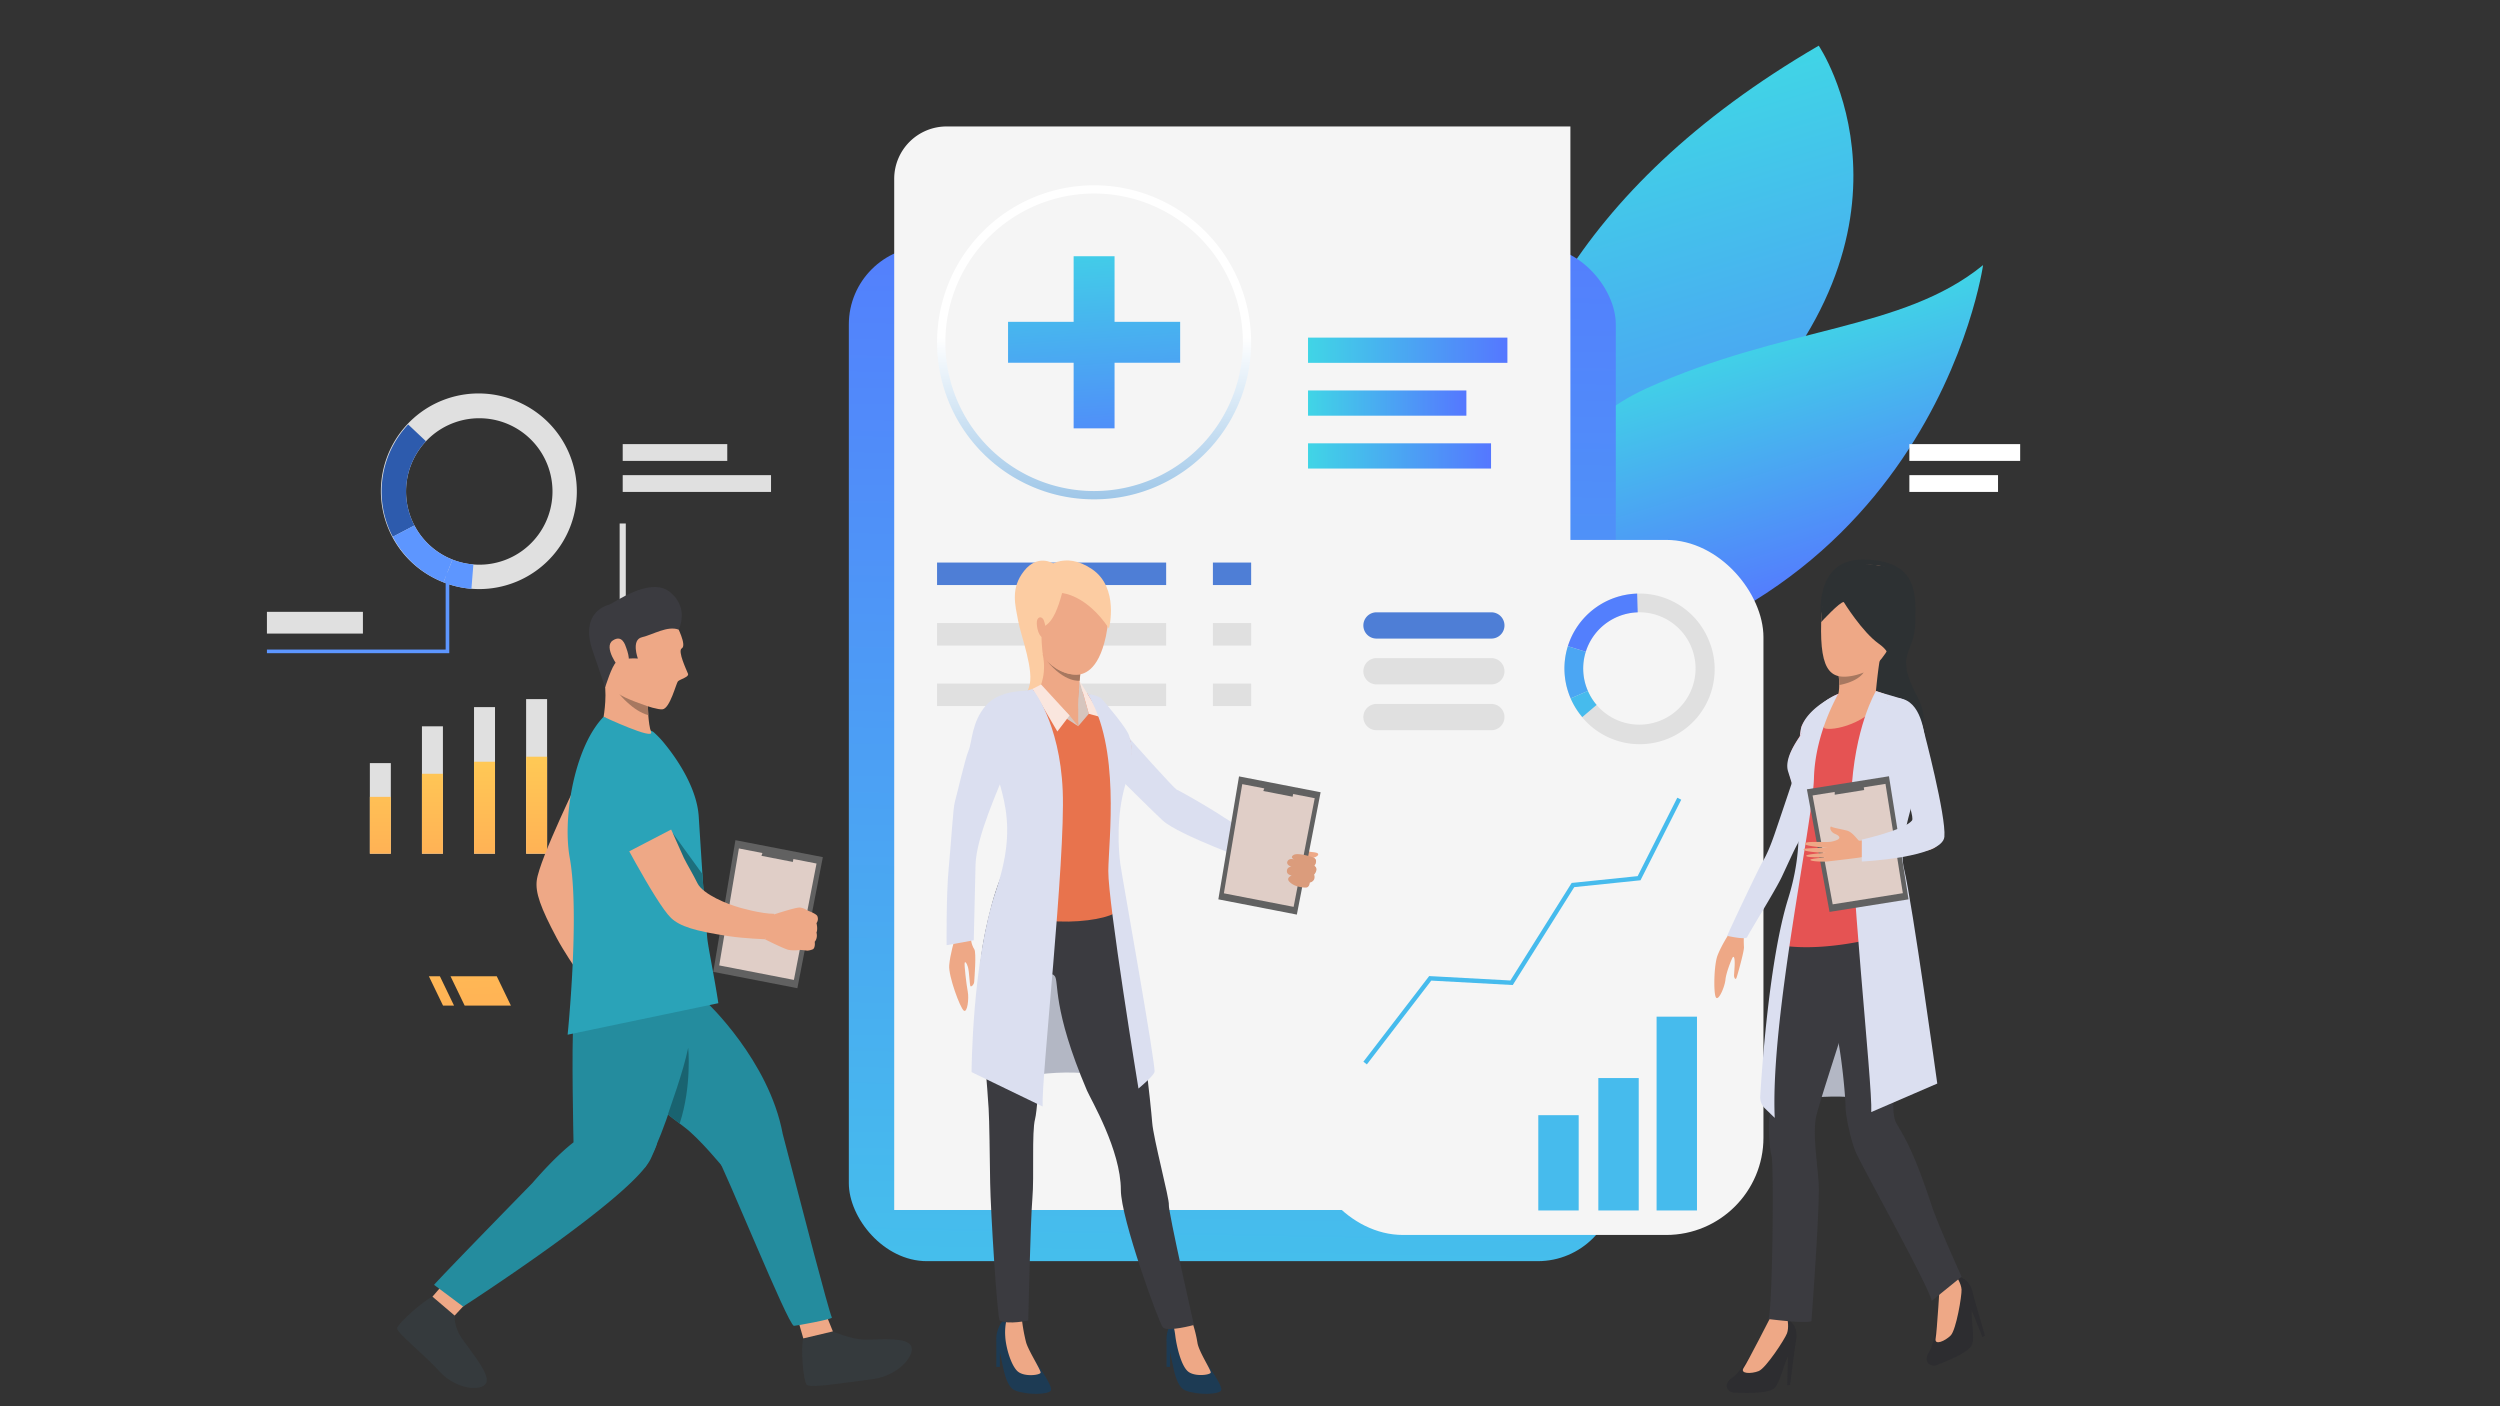 <svg xmlns="http://www.w3.org/2000/svg" xmlns:xlink="http://www.w3.org/1999/xlink" viewBox="0 0 1920 1080"><rect x="0" y="0" width="1920" height="1080" fill="#333333" stroke="none"/><defs><style>.cls-1{isolation:isolate;}.cls-2{fill:#f3f3f3;}.cls-3{fill:#fff;}.cls-4{fill:url(#linear-gradient);}.cls-5{fill:url(#linear-gradient-2);}.cls-6{fill:url(#linear-gradient-3);}.cls-7{fill:#e0e0e0;}.cls-8{fill:url(#linear-gradient-4);}.cls-9{fill:url(#linear-gradient-5);}.cls-10{fill:url(#linear-gradient-6);}.cls-11{fill:url(#linear-gradient-7);}.cls-12{fill:url(#linear-gradient-8);}.cls-13,.cls-19{fill:#f5f5f5;}.cls-14{fill:url(#linear-gradient-9);}.cls-15{fill:url(#linear-gradient-10);}.cls-16{fill:url(#linear-gradient-11);}.cls-17{fill:url(#linear-gradient-12);}.cls-18{fill:#4e7ed6;}.cls-19{mix-blend-mode:hard-light;}.cls-20{fill:#537ffd;}.cls-21{fill:#4ba6f3;}.cls-22{fill:#46bbed;}.cls-23{fill:#b3b7c4;}.cls-24{fill:#eea987;}.cls-25{fill:#fccca2;}.cls-26{fill:#dbdff0;}.cls-27{fill:#1d3b54;}.cls-28{fill:#eea886;}.cls-29{fill:#3b3b40;}.cls-30{fill:#e8734d;}.cls-31{fill:#d6c5be;}.cls-32{fill:#fae6de;}.cls-33{fill:#a77860;}.cls-34{fill:#616161;}.cls-35{fill:#e0cec7;}.cls-36{fill:#db9c7c;}.cls-37{fill:url(#linear-gradient-13);}.cls-38{fill:url(#linear-gradient-14);}.cls-39{fill:#2d2d30;}.cls-40{fill:#2d3133;}.cls-41{fill:#e55353;}.cls-42{fill:#353a3d;}.cls-43{fill:#248c9e;}.cls-44{fill:#2aa3b8;}.cls-45{fill:#196370;}.cls-46{fill:#1d6f7d;}.cls-47{fill:url(#linear-gradient-15);}.cls-48{fill:url(#linear-gradient-16);}.cls-49{fill:#2d5bad;}.cls-50{fill:#5d96ff;}</style><linearGradient id="linear-gradient" x1="2301.09" y1="-9721.89" x2="2573.76" y2="-9721.89" gradientTransform="translate(-8901.08 789.09) rotate(73.11)" gradientUnits="userSpaceOnUse"><stop offset="0" stop-color="#40d5e6"/><stop offset="1" stop-color="#57f"/></linearGradient><linearGradient id="linear-gradient-2" x1="2269.91" y1="-9888.91" x2="2731.5" y2="-9888.91" xlink:href="#linear-gradient"/><linearGradient id="linear-gradient-3" x1="2467.85" y1="-9908.87" x2="2676.76" y2="-9908.87" xlink:href="#linear-gradient"/><linearGradient id="linear-gradient-4" x1="292.1" y1="715.8" x2="292.1" y2="553.5" gradientUnits="userSpaceOnUse"><stop offset="0" stop-color="#ff9f55"/><stop offset="1" stop-color="#ffd255"/></linearGradient><linearGradient id="linear-gradient-5" x1="332.11" y1="715.8" x2="332.11" y2="553.5" xlink:href="#linear-gradient-4"/><linearGradient id="linear-gradient-6" x1="372.11" y1="715.8" x2="372.11" y2="553.5" xlink:href="#linear-gradient-4"/><linearGradient id="linear-gradient-7" x1="412.11" y1="715.8" x2="412.11" y2="553.5" xlink:href="#linear-gradient-4"/><linearGradient id="linear-gradient-8" x1="934.55" y1="1253.09" x2="955.1" y2="85.55" gradientTransform="translate(1892.84 1157.82) rotate(-180)" xlink:href="#linear-gradient"/><linearGradient id="linear-gradient-9" x1="1004.56" y1="268.97" x2="1157.69" y2="268.97" gradientTransform="matrix(1, 0, 0, 1, 0, 0)" xlink:href="#linear-gradient"/><linearGradient id="linear-gradient-10" x1="1004.56" y1="350.16" x2="1145.13" y2="350.16" gradientTransform="matrix(1, 0, 0, 1, 0, 0)" xlink:href="#linear-gradient"/><linearGradient id="linear-gradient-11" x1="1004.56" y1="309.56" x2="1126.18" y2="309.56" gradientTransform="matrix(1, 0, 0, 1, 0, 0)" xlink:href="#linear-gradient"/><linearGradient id="linear-gradient-12" x1="840.27" y1="427.2" x2="840.27" y2="259.05" gradientUnits="userSpaceOnUse"><stop offset="0" stop-color="#7db3e0"/><stop offset="1" stop-color="#fff"/></linearGradient><linearGradient id="linear-gradient-13" x1="371.83" y1="867.71" x2="365.66" y2="619.83" xlink:href="#linear-gradient-4"/><linearGradient id="linear-gradient-14" x1="341.71" y1="868.46" x2="335.54" y2="620.58" xlink:href="#linear-gradient-4"/><linearGradient id="linear-gradient-15" x1="834.69" y1="177.45" x2="848.06" y2="382.13" gradientTransform="matrix(1, 0, 0, 1, 0, 0)" xlink:href="#linear-gradient"/><linearGradient id="linear-gradient-16" x1="834.69" y1="177.45" x2="848.06" y2="382.13" gradientTransform="translate(577.39 1103.15) rotate(-90)" xlink:href="#linear-gradient"/></defs><g class="cls-1"><g id="Layer_1" data-name="Layer 1"><rect class="cls-2" x="924.41" y="402.04" width="4.72" height="494.7"/><rect class="cls-3" x="926.77" y="341.08" width="50.83" height="12.89"/><rect class="cls-3" x="926.77" y="364.91" width="40.67" height="12.89"/><rect class="cls-3" x="929.12" y="926.04" width="53.34" height="17.19"/><path class="cls-4" d="M1121.81,151.14s125.45,148.75,45.87,245.07-101.48,1.87-101.48,1.87-47.62,8.85,34.87-111.63C1140,229.67,1121.81,151.14,1121.81,151.14Z"/><path class="cls-5" d="M1396.78,35.08s93.19,137.55-69.07,296-150.2,253-150.2,253S1011.62,259.3,1396.78,35.08Z"/><path class="cls-6" d="M1147.23,524.28c-68.08,6.14,10.91-177.93,117.26-226s196.33-44,258.51-94.68C1523,203.62,1482.44,494,1147.23,524.28Z"/><rect class="cls-7" x="475.89" y="402.04" width="4.72" height="494.7"/><rect class="cls-2" x="791.15" y="402.04" width="4.72" height="494.7"/><rect class="cls-2" x="1126.41" y="402.04" width="4.72" height="494.7"/><rect class="cls-7" x="478.24" y="341.08" width="80.3" height="12.89"/><rect class="cls-7" x="478.24" y="364.91" width="113.91" height="12.89"/><rect class="cls-3" x="789.89" y="341.08" width="94.28" height="12.89"/><rect class="cls-3" x="789.89" y="364.91" width="60.28" height="12.89"/><rect class="cls-3" x="1131.13" y="341.08" width="58.42" height="12.89"/><rect class="cls-3" x="1131.13" y="364.91" width="68.09" height="12.89"/><rect class="cls-3" x="1466.39" y="341.08" width="85.1" height="12.89"/><rect class="cls-3" x="1466.39" y="364.91" width="68.09" height="12.89"/><rect class="cls-3" x="793.51" y="926.04" width="53.34" height="17.19"/><rect class="cls-3" x="1131.13" y="926.04" width="53.34" height="17.19"/><rect class="cls-7" x="284.05" y="586.07" width="16.11" height="69.56"/><rect class="cls-7" x="324.05" y="557.81" width="16.11" height="97.83"/><rect class="cls-7" x="364.06" y="543.06" width="16.11" height="112.57"/><rect class="cls-7" x="404.06" y="536.92" width="16.11" height="118.71"/><rect class="cls-8" x="284.05" y="611.99" width="16.11" height="43.64"/><rect class="cls-9" x="324.05" y="594.26" width="16.11" height="61.37"/><rect class="cls-10" x="364.06" y="585.01" width="16.11" height="70.62"/><rect class="cls-11" x="404.06" y="581.15" width="16.11" height="74.48"/><rect class="cls-12" x="651.9" y="189.25" width="589.04" height="779.32" rx="59.95" transform="translate(1892.84 1157.82) rotate(180)"/><path class="cls-13" d="M727,97.12h479.07a0,0,0,0,1,0,0V929.27a0,0,0,0,1,0,0H686.75a0,0,0,0,1,0,0V137.37A40.25,40.25,0,0,1,727,97.12Z"/><rect class="cls-14" x="1004.56" y="259.29" width="153.13" height="19.37"/><rect class="cls-15" x="1004.56" y="340.47" width="140.56" height="19.37"/><rect class="cls-16" x="1004.56" y="299.88" width="121.62" height="19.37"/><path class="cls-17" d="M840.27,383.49a119.63,119.63,0,0,1-49.85-10.75,120.61,120.61,0,1,1,99.7,0A119.63,119.63,0,0,1,840.27,383.49Zm0-234.86a114.27,114.27,0,0,0-47.22,218.31,114.58,114.58,0,0,0,94.43,0,114.26,114.26,0,0,0-47.21-218.31Z"/><rect class="cls-18" x="719.66" y="432.04" width="175.95" height="17.27"/><rect class="cls-7" x="719.66" y="478.5" width="175.95" height="17.27"/><rect class="cls-7" x="719.66" y="524.96" width="175.95" height="17.27"/><rect class="cls-18" x="931.51" y="432.04" width="29.37" height="17.27"/><rect class="cls-7" x="931.51" y="478.5" width="29.37" height="17.27"/><rect class="cls-7" x="931.51" y="524.96" width="29.37" height="17.27"/><rect class="cls-19" x="1002.8" y="414.65" width="351.53" height="533.8" rx="74.73"/><path class="cls-7" d="M1313.23,494a57.54,57.54,0,1,0-108.36,38.76c.43,1.21.91,2.41,1.41,3.58a57.55,57.55,0,0,0,107-42.34Zm-39.65,60a43.09,43.09,0,0,1-54.09-23.41c-.38-.87-.74-1.77-1.06-2.68A43.14,43.14,0,1,1,1273.58,554Z"/><path class="cls-20" d="M1217.87,500.56l-13.75-4.29a57.62,57.62,0,0,1,53.21-40.38l.43,14.39a43.23,43.23,0,0,0-39.89,30.28Z"/><path class="cls-21" d="M1219.49,530.63l-13.21,5.75c-.5-1.17-1-2.37-1.41-3.58a57.29,57.29,0,0,1-.75-36.53l13.75,4.29a42.89,42.89,0,0,0,.56,27.39C1218.75,528.86,1219.11,529.76,1219.49,530.63Z"/><path class="cls-22" d="M1215.21,550.71a57.17,57.17,0,0,1-8.93-14.33l13.21-5.75a43.22,43.22,0,0,0,6.69,10.75Z"/><rect class="cls-22" x="1227.52" y="827.94" width="31.02" height="101.7"/><rect class="cls-22" x="1181.41" y="856.46" width="31.02" height="73.18"/><rect class="cls-22" x="1272.26" y="780.8" width="31.02" height="148.84"/><polygon class="cls-22" points="1049.76 817.46 1047.07 815.39 1097.61 749.62 1159.99 753.01 1207.03 678.1 1257.71 672.87 1288.16 612.64 1291.19 614.17 1259.9 676.06 1209.03 681.31 1161.8 756.51 1099.21 753.11 1049.76 817.46"/><path class="cls-18" d="M1145.35,490.43h-88.2a10.08,10.08,0,0,1-10.09-10.08h0a10.09,10.09,0,0,1,10.09-10.09h88.2a10.09,10.09,0,0,1,10.09,10.09h0A10.08,10.08,0,0,1,1145.35,490.43Z"/><path class="cls-7" d="M1145.35,525.61h-88.2a10.08,10.08,0,0,1-10.09-10.08h0a10.09,10.09,0,0,1,10.09-10.09h88.2a10.09,10.09,0,0,1,10.09,10.09h0A10.08,10.08,0,0,1,1145.35,525.61Z"/><path class="cls-7" d="M1145.35,560.79h-88.2a10.08,10.08,0,0,1-10.09-10.08h0a10.09,10.09,0,0,1,10.09-10.09h88.2a10.09,10.09,0,0,1,10.09,10.09h0A10.08,10.08,0,0,1,1145.35,560.79Z"/><path class="cls-23" d="M858.87,828.1s-34.94-9.88-77.61,0l20.47-104.89S852.86,777.41,858.87,828.1Z"/><path class="cls-24" d="M969.59,647.27s7.84,5.62,10.16,4.91,6.21.44,8.42.2,8-3,10.27-2.4c.95.25,6.19,4,8.17,4.27s6,.37,5.76,2-3.92,2.58-3.92,2.58,1.78.37,2,1.93c.44,3-1.15,4.08-1.15,4.08s1.59,1.54,1.45,2.84c-.31,2.87-1.87,3.85-1.87,3.85a4.86,4.86,0,0,1,0,3.35,4.34,4.34,0,0,1-3.31,2.72s-.34,3.21-2.1,3.65-3.3-.2-4.76-.24-14-4.38-21.49-10.9a71.89,71.89,0,0,0-16.11-10.35Z"/><path class="cls-25" d="M808.73,432.67s-11.71-7.52-22.27,5.84-6.76,26.2-4.55,38.19,12.83,39.1,8.31,51.09S791.48,546,791.48,546s36.31,9.29,32.08-45.33S808.73,432.67,808.73,432.67Z"/><path class="cls-26" d="M824.3,535.81s13.82-1.89,23.1,5.07,15.63,20,18.47,24.07,36,40.67,37.62,41.33,22.28,12.05,36.18,21.25,35.78,20.27,35.78,20.27l-11.87,14.56s-58.5-21-70.67-32.27c-13-12.09-73.1-72.11-73.1-72.11S804.7,545.78,824.3,535.81Z"/><path class="cls-27" d="M924.9,1044.58s15,20.14,12.91,23.33-17.78,3.65-27.36,0-9.8-27.25-14.13-37.39c-1.81-4.24,2.07-16.77,7.52-17.68s11.39,1.76,11.39,1.76S909.57,1028.88,924.9,1044.58Z"/><path class="cls-28" d="M915.33,1014.44a94.78,94.78,0,0,1,4.3,16.76c1,6.79,10.66,21.21,10.2,23s-12.77,3.48-17.78-1.22-8.24-18.38-9.35-26.56a66.3,66.3,0,0,0-2.32-11.38S910.55,1009.42,915.33,1014.44Z"/><polygon class="cls-27" points="895.92 1028.75 895.92 1049.83 898.65 1049.83 898.65 1033.54 895.92 1028.75"/><path class="cls-27" d="M794.71,1044.92s14.42,19.8,12.37,23-17.79,3.65-27.36,0-9.8-27.25-14.13-37.39c-1.82-4.24,2.06-16.77,7.52-17.68s11.85,1.95,11.85,1.95S779.38,1029.22,794.71,1044.92Z"/><path class="cls-28" d="M785,1014.79a134.23,134.23,0,0,0,3,16c1.82,6.61,11.62,21.66,11.17,23.48s-12.77,3.48-17.78-1.22-8.89-18.32-9.35-26.56a43.64,43.64,0,0,1,1.14-13.61S780.18,1009.78,785,1014.79Z"/><polygon class="cls-27" points="765.18 1028.75 765.18 1049.83 767.92 1049.83 767.92 1033.54 765.18 1028.75"/><path class="cls-29" d="M857,687s12.84,59.71,15.79,74.75,11.2,87.84,12.08,100.22,13.4,59,12.81,63.45,19.25,92.17,19.25,92.17-20.42,5.55-23.86,1.81c-2.92-3.18-32.26-83.41-32.26-105.52,0-30.56-23.05-69.47-26-76.31-27.09-63.51-21.3-83.91-24.84-88s-3.85,2.55-5.91,11.69-6.48,88.14-9.13,98.16-.6,43.92-2.07,61-3.17,93.7-3.17,93.7-14.79,3.4-21.82.12c-2-.94-7.14-85.33-7.43-105.67s-.61-48.39-1.18-57.19c-5.46-84.29-13.52-96.25,2.25-156C791.82,580.77,857,687,857,687Z"/><path class="cls-30" d="M823.79,527.87s13.4,6.33,18.05,7.26,22.7,24.37,25.86,32.93,0,21.4-6.51,36.47-.37,20.1-3.35,35.17-.15,50.4.41,58.77-68.47,19-95-7.72c0,0,14.39-27,16.63-30.77s.37-24-1.68-29.21-15.67-49.52-15.67-49.52-11.14-34-1.07-41.84c8.74-6.79,32.58-9.22,36.86-10.7S815,526.57,823.79,527.87Z"/><path class="cls-31" d="M828.07,557.74l8.14-9.54-7.07-25.09S826.77,537.08,828.07,557.74Z"/><path class="cls-28" d="M830.18,512.41S827.51,537,828.07,545c0,0-13.92,14-29.75-16.28,0,0,6.66-12.46,1.64-29.45S830.18,512.41,830.18,512.41Z"/><polygon class="cls-28" points="828.07 544.99 828.07 557.74 812.05 545.76 828.07 544.99"/><polygon class="cls-31" points="828.07 557.74 821.42 549.5 799.01 527.17 791.76 534.15 828.07 557.74"/><polygon class="cls-32" points="836.21 548.2 846.47 551.04 829.14 523.11 836.21 548.2"/><polygon class="cls-32" points="821.42 549.5 812.05 561.78 792.91 529.1 799.57 525.69 821.42 549.5"/><path class="cls-33" d="M829.63,517.82l-.46,4.92s-11.06,2.08-25.54-15.58C803.63,507.16,813.89,519.68,829.63,517.82Z"/><path class="cls-24" d="M826.82,518.18c4.36-.16,16.53-1.58,22.53-29.61,7.34-34.25-8.87-52-22.74-55.3s-26.67,1.53-33.78,19.43c0,0-5.19,13.95,3.24,38.81S822.16,518.35,826.82,518.18Z"/><path class="cls-25" d="M815.69,455.48s18.64,1.16,36,27.18c0,0,8.1-31.31-13.09-45.6s-36-2-41.2,4.23c0,0-7.41,1.7-7.65,15.77s-9.69,35.3,11.07,45.37c0,0-2-16.06-.15-19.73S808.8,481.5,815.69,455.48Z"/><path class="cls-24" d="M801.65,476.46c-.94-2.44-3.5-3.42-4.91-.81s.27,12.74,4,13.85S803.55,481.39,801.65,476.46Z"/><path class="cls-26" d="M792.91,529.1s21,25.18,23.25,78.1-16.58,222-15.41,242.59l-54.58-26.41s.32-85.29,18.59-139c21.45-63-2.94-82.17-5.17-120.9,0,0,1-28.35,16.82-30.93C791.25,530.18,792.91,529.1,792.91,529.1Z"/><path class="cls-26" d="M835.2,532.88s8.56,1,11.27,4.19,19.62,22.7,20.85,28.44,5.18,10-2.94,36.76c-7.26,24-5.44,50.77-3.93,61.51s27.63,155.87,26.2,159.6S874.34,836,874.34,836s-23.41-143.2-23.16-167.12S860.79,573.74,835.2,532.88Z"/><polygon class="cls-34" points="1014.23 608.45 995.98 702.41 935.68 690.7 951.57 596.27 1014.23 608.45"/><polygon class="cls-35" points="1009.71 613.02 993.5 696.47 939.94 686.07 954.05 602.21 1009.71 613.02"/><polygon class="cls-34" points="992.73 611.88 993.87 606.02 972.21 601.81 970.23 607.5 992.73 611.88"/><path class="cls-36" d="M1007.45,658.12s-10.8-3.53-14-1.5.63,3.51.63,3.51-3.76-1.53-5.25,1.29,3.08,4.32,3.08,4.32a3.13,3.13,0,0,0-3.55,2.9c-.39,3.3,3.67,3.7,3.67,3.7s-4.71,1.86-1.74,4.87c5,5.09,13.37,4.34,13.37,4.34s2.06-.5,2.21-3.72c0,0,5-.85,3.39-6.2,0,0,4-4.4,0-6.74C1009.3,664.89,1013.54,659.86,1007.45,658.12Z"/><path class="cls-28" d="M746,712.06s-2.18,10.16,2.27,17c1.7,2.63.06,22.5-.09,25-.13,2.08-2,3.86-2.78,3.43s-.93-11.43-2.1-15c-1-3-1.86-4.1-2.4-3.15s1.29,16.92,2.33,22.21-.26,16.43-3,14.63-11.92-26.54-11.24-34.8,3.8-18.57,3.8-18.57Z"/><path class="cls-26" d="M789.69,530.6S767.89,529.25,757,542s-10.34,27.83-13.12,34.39-9.14,34.78-10.53,39.35-2.75,30.27-4.74,50.94S727,725.92,727,725.92l20.85-3.78s.84-36.8,1.37-58.13,17.89-59,24.45-75.53S806.33,541,789.69,530.6Z"/><polygon class="cls-37" points="356.86 772.29 392.37 772.29 381.5 749.75 345.99 749.75 356.86 772.29"/><polygon class="cls-38" points="340.24 772.29 348.7 772.29 337.83 749.75 329.37 749.75 340.24 772.29"/><path class="cls-23" d="M1447.79,846.56s-34.94-9.89-77.62,0l20.48-104.9S1441.77,795.86,1447.79,846.56Z"/><path class="cls-39" d="M1353.61,1026.18s-15.92,27-22.64,31.39c-9.12,6-3.4,12,.93,12s26.46,1.58,31.33-3.95,7.3-22.11,11.83-26.45,8.69-20.34-2.21-25.76C1360.91,1007.5,1353.61,1026.18,1353.61,1026.18Z"/><path class="cls-28" d="M1359.58,1012s-17.31,33.88-20.45,38.55,5.92,4.66,11.53,2.44,20.18-24.69,21.76-29,.43-10.56.43-10.56Z"/><polygon class="cls-39" points="1378.97 1031.31 1374.77 1063.71 1372.54 1063.81 1373.23 1040.5 1378.97 1031.31"/><path class="cls-39" d="M1490.09,999.88s-3.82,31.09-8.22,37.81c-6,9.13,1.68,12.39,5.66,10.67s24.89-9.11,27.15-16.13-2.15-23.19.28-29-.17-22.11-12.32-22.74C1489.31,979.83,1490.09,999.88,1490.09,999.88Z"/><path class="cls-28" d="M1489.91,984.52s-2.34,38-3.35,43.51,7.29,1.91,11.55-2.37,8.63-30.69,8.36-35.28-3.83-9.87-3.83-9.87Z"/><polygon class="cls-39" points="1515.39 994.45 1524.47 1025.83 1522.47 1026.81 1513.79 1005.17 1515.39 994.45"/><path class="cls-28" d="M1339.47,715.27a94,94,0,0,0-.11,12.16c.19,3.06-4.88,21.18-5.71,23.47-.69,1.93-1.63.37-1.89-1.12-.15-.85.61-7.43.48-11.09-.1-3.07-.61-4.36-1.38-3.62s-5.24,12-5.71,17.28-5.12,16.28-7.2,13.83-1.77-24.89,1.15-32.47,8.7-16.43,8.7-16.43Z"/><path class="cls-26" d="M1341.87,719.64c.86-2.42,21.69-35.83,26.67-46.46s9.36-20.41,11.7-24.57c.15-.27.41-.75.74-1.39,1.63-3.11,5.18-10,8.75-16.48l.76-1.34.62-2.57c2.51-4.46,1.06-7.43,1.55-11.19a11.16,11.16,0,0,1,1.12-3.66l.07-.15c3.05-6,5.45-11.32,6.2-14.38,2.51-10.17,14.49-55.29,14.49-55.29s-19.35,6.82-22.37,13.75c-4.57,10.52-9.94,26.37-11.41,31.27s-15.14,45.48-18,53.73-5.7,15.16-8.84,20.44-25.79,53.06-27.39,57.4C1326.57,718.75,1341,722.06,1341.87,719.64Z"/><path class="cls-29" d="M1423.65,763.79c-.8,3.83-5.87,19.86-11.55,37.66h0c-5.18,16.23-10.87,33.94-14.28,45.24-1.27,4.22-2.22,7.54-2.72,9.57-3.27,13.38.41,34.37,1.6,51.91s-5.52,106.47-5.52,106.47c-4.45,2.08-33.07-1.62-33.07-1.62,3.27-6.24,4.28-118.11,2.5-124.95s-3-25.87-1.19-33.3a28.61,28.61,0,0,0,.58-6c.15-9.38-1.78-24.89-3-41.9-1.48-21.41,6.84-74.64,8-79.4.11-.43.28-1,.5-1.81,2.19-7.46,9.25-28.65,9.25-28.65,14.3-4.26,25.07-5,33.11-3.39,10.64,2.17,16.5,8.56,19.42,16.67C1434.35,729.68,1424.67,758.82,1423.65,763.79Z"/><path class="cls-29" d="M1506.48,980.5l-22.93,18.57c-2.46-11.89-55.14-105.93-58.73-115.15s-7.42-27.06-7.42-33.6c0-1.17-.08-3.14-.25-5.7-.63-9.91-2.45-28.61-5.05-43.17-.48-2.71-1-5.28-1.54-7.63-2.88-12.55-3.38-55.44-3.41-80.66,0-11.22.06-18.95.06-18.95l.72-.55c5.42-4.1,40.2-29.12,52.33-5.73a70.22,70.22,0,0,1,6.56,19.72c3.89,21.2.07,45.07-3.06,66.81-2.69,18.61-7.83,44.9-9.31,64.41-.82,10.74-.52,19.42,1.9,23.64,6.85,11.89,13.53,22,27.36,63.93C1488.21,940.09,1506.48,980.5,1506.48,980.5Z"/><path class="cls-40" d="M1398.67,477.72s-7.57-48.93,33-48,40,25.1,39.26,49.11-16.25,22.21,1.26,55.62-15.16,33.4-15.16,33.4L1431.63,533Z"/><path class="cls-28" d="M1427.19,434.39s-27.44,4.33-28.52,43.33,7.4,47.31,31.41,39.18,31.6-48.93,32.14-55.25S1464.21,429.69,1427.19,434.39Z"/><path class="cls-41" d="M1475.39,570c.11,13.43-15.33,45.53-17.71,55.44s-6.15,13.09-3,25.77,13,55.61,12.61,59.38-60,22.7-101.75,15.07c0,0,16.24-60.58,17.43-67.52s-1.45-32.95-2-40.28-8-23.12-7.77-30.48,3.93-13.95,9.08-21.95c1.59-2.48,3.27-5,4.94-7.47,5.45-8,10.9-15.26,13.57-17.76a42.58,42.58,0,0,1,5.47-4.36h0a25.72,25.72,0,0,1,5.63-3l23.59-3.76s14.7,5.32,23.16,7.29C1458.64,536.43,1475.15,538.84,1475.39,570Z"/><path class="cls-41" d="M1406.26,535.87l-13.67,21.55L1380,577.31c0-.11.87-3.12,2.3-11.84.27-1.66.56-3.52.87-5.61a15,15,0,0,1,.4-1.83h0c5.4-12.45,22.1-21.84,22.71-22.15Z"/><path class="cls-28" d="M1445.52,499.34c-2.38,4.49-4.89,32.37-4.89,32.37s-33.57,12.69-30.13,5.52c1.56-3.26,2-7.49,2-11.13a53.16,53.16,0,0,0-.38-6.78c-.08-.73-.15-1.15-.15-1.15S1447.9,494.84,1445.52,499.34Z"/><path class="cls-40" d="M1416,462.37s14.08,22.93,26.9,32,6.32,16.25,6.32,16.25,33.45-70.42,1.65-75.29-51.3-5.24-52.2,42.43C1398.67,477.72,1413.11,462,1416,462.37Z"/><path class="cls-33" d="M1431.31,516.45c-5.15,7.6-18.76,9.65-18.76,9.65h0a53.16,53.16,0,0,0-.38-6.78C1420.92,521,1431.31,516.45,1431.31,516.45Z"/><path class="cls-26" d="M1383.6,557.88h0s-.72,1.51-1.32,7.59l4.94-7.47s8.83-12.66,11.86-16a49.82,49.82,0,0,1,7.18-6.17S1388.88,544.22,1383.6,557.88Z"/><path class="cls-28" d="M1458,638.73a180.29,180.29,0,0,1-19.14,5.43c-9.21,2,.31,13,.31,13s16-1.48,23.64-2.23C1466.53,654.57,1458,638.73,1458,638.73Z"/><path class="cls-41" d="M1450.39,576.76s21.55-8.45,27.92-8.94c0,0-4.33-34.6-25.49-30.93S1450.39,576.76,1450.39,576.76Z"/><path class="cls-28" d="M1411.89,532.9s-15.82,24.33-10.47,26.45,34.34-2.84,46.66-25.94C1448.08,533.41,1429.66,524,1411.89,532.9Z"/><path class="cls-26" d="M1440.72,530.73s-16.77,27.83-19,80.76,16.58,222,15.41,242.58l50.69-21.9s-19.1-138.23-25.44-164.59,13.68-61,15.91-99.76c0,0-1.41-26.57-16.81-30.93S1440.72,530.73,1440.72,530.73Z"/><path class="cls-28" d="M1474.59,558.71s-3.79-25.56-22.52-21.35c-18,4-1.13,37.56.19,41.53s14.65,36.37,15.81,40.62c3.66,13.43.23,13.75-5.27,16.91-16.23,9.35-49.61,8.74-53.46,11.31s-3.62,10.57,2.85,10.84c8.41.37,56.49-4.16,63.2-4.82,6.5-.63,19.45-1.18,16-24.29C1489.15,613.89,1474.59,558.71,1474.59,558.71Z"/><path class="cls-26" d="M1411.89,532.9s-17.84,29.6-18.77,64.66S1359.54,782,1363,858.54l-7.59-7.35a11.74,11.74,0,0,1-3.56-9.12c1.31-22,7.11-105.93,21.46-151.92,16.62-53.23,2.66-88.51-.14-98s6.13-22.15,9.13-26.67S1392.42,540.15,1411.89,532.9Z"/><polygon class="cls-34" points="1450.73 596.17 1465.76 690.7 1405.08 700.34 1387.69 606.18 1450.73 596.17"/><polygon class="cls-35" points="1448.05 602.01 1461.39 685.97 1407.5 694.53 1392.06 610.91 1448.05 602.01"/><polygon class="cls-34" points="1431.7 606.75 1430.77 600.86 1408.98 604.32 1409.07 610.35 1431.7 606.75"/><path class="cls-28" d="M1438.87,644.16s-10,1.68-11,1.53-4.89-6.64-9.48-7.81-10.33-2.06-11.75-2.94-1.8,3.62,2.61,5.46,5.51,4.3-2.74,6c-4.57.91-21.64-1-20.22,1.89.83,1.69,17.28,2.9,17.28,2.9s-17.75-.08-18.36,1c-1.19,2.12,16.62,2.87,17.36,2.8,0,0-15.25.87-15.39,2.24-.16,1.7,15.29,1,15.15,1.26,0,0-12.13.83-12,1.87.16,1.36,10.84,1.52,12.9,1.28s23-2.63,26.49-3.32a94.56,94.56,0,0,1,9.43-1.11Z"/><path class="cls-26" d="M1477.51,561.47s17.21,65.14,15.78,81.18-63.42,19-63.42,19V644.81s32.45-7.21,38.54-14.65c3.16-3.88-18-53.4-18-53.4s-18.94-31-1-38.87S1475.09,552.06,1477.51,561.47Z"/><path class="cls-28" d="M462,738s-10.2,5.07-19.87,6c0,0-9.14-13.4-14.48-23.43-12.76-23.92-16.52-35.12-15.43-44.3,1.95-16.51,34.42-82.56,34.42-82.56l36,13.91-27.59,49c-2.58,5-5.9,13.19-9.33,19.83-4.5,8.71.92,28.63,4.12,37C449.85,713.46,455.73,729.58,462,738Z"/><path class="cls-42" d="M349.34,1010.06s-1.06,6,3.08,14,22.66,28.32,21.39,36.67-22.69,7.37-36.14-7.34-33.42-30-32.68-33.5,20.9-21.88,27.91-24.32S349.34,1010.06,349.34,1010.06Z"/><polygon class="cls-28" points="356.74 1002.19 349.16 1010.35 332.13 995.83 339.96 986.76 356.74 1002.19"/><path class="cls-43" d="M333.35,986.76c8.31-9.42,75.36-78,75.36-78,34.19-39.41,47.57-40.46,47.57-40.46a199.72,199.72,0,0,1,20.37,1.79c1.69.23,7.18.17,8.94.46,21.77,3.53,22.38,1.05,14.42,18.88-13.09,29.33-144.35,114-144.35,114Z"/><path class="cls-42" d="M639.65,1022.51s10.75,4.69,20.23,6,32.3-2.47,38.78,3.76-7.49,24.24-28.52,26.92-47.95,7.14-50.57,4.34-4.8-28-2.63-35.61S639.65,1022.51,639.65,1022.51Z"/><polygon class="cls-28" points="635.13 1011.37 639.65 1022.51 616.94 1027.9 613.51 1015.97 635.13 1011.37"/><path class="cls-43" d="M601.05,870.5s-9.24-35.24,12.46,47.78c0,0,22.88,88.6,25.39,93.64.6,1.19-28.67,6.55-29.21,6.34-5.09-2-50.67-115.55-62-136.51C537.73,863.29,601.05,870.5,601.05,870.5Z"/><path class="cls-43" d="M601.06,870.5l-45.55,26.21s-17.93-22-29.8-31c-1.22-.92-2.44-1.84-3.68-2.81-1.75-1.32-3.5-2.68-5.26-4-1.27-1-2.56-2-3.81-3-8.68-6.92-16.79-13.91-21.26-19.09-12.9-14.89,15.35-109.1,51-67.08C542.72,769.65,590.54,814.55,601.06,870.5Z"/><path class="cls-43" d="M539.87,758.48S517.42,861.63,495.3,896.71c0,0-37.58-12.66-54.84-19.43,0,0-1.67-74.55,0-94C442,765.09,539.87,758.48,539.87,758.48Z"/><path class="cls-44" d="M435.94,794.65s9.47-92.69,1.63-135.81c-5.22-28.67,2.33-75.2,19.52-100.3a61.53,61.53,0,0,1,6.47-8.07s34.7,9.19,38.18,11.61a72,72,0,0,1,9,9.49h0c9.87,12.11,24.45,34,25.87,55.31,1,15.48,1.88,29.7,2.85,44.37.29,4.46.6,9,.92,13.56.77,11,1.66,22.6,2.77,35.33.62,7.09,5.39,29.58,8.54,50.31Z"/><path class="cls-45" d="M522,862.9c-1.75-1.32-3.5-2.68-5.26-4-1.27-1-2.56-2-3.81-3,1.82-5.8,11.72-32.3,15.6-51.22C528.56,804.6,531.43,834.07,522,862.9Z"/><path class="cls-46" d="M540.38,684.81s-20.2,30.69-23.78-45.1l22.86,31.54C539.75,675.71,540.06,680.21,540.38,684.81Z"/><path class="cls-28" d="M463.56,550.47s3.62-20.05-.6-31.71,34.53,19.65,34.53,19.65,0,1.62.07,4c.05,1.9.15,4.28.32,6.78.35,4.77,1,10,2.17,13C502.64,568.75,463.56,550.47,463.56,550.47Z"/><path class="cls-28" d="M519.59,480.22s8.16,15.38,4,17.74c-3.4,1.94,3.85,17,4.8,19.5s-6.16,4.2-7.68,5.77-6.11,21-12,21.55S476.69,536,469.57,528.5s-12.78-41.21-7.9-55.38S505.17,453.35,519.59,480.22Z"/><path class="cls-29" d="M521.21,483.55s8.55-16.5-6.69-28.88-43.66,9-46.85,9.79-22.11,6.83-12.62,35c8.62,25.53,9.73,28.41,9.73,28.41s5.23-17,8.56-19.35c5.2-3.72,16.54-2.75,16.54-2.75s-5.31-14.39,3.15-16.37S512.69,480.32,521.21,483.55Z"/><path class="cls-28" d="M480.93,497.47c-.73-2-3.08-10.45-10.38-5.53s4.39,20.95,5.65,21.17S487.1,514.09,480.93,497.47Z"/><path class="cls-33" d="M497.88,549.23c-12-3.22-22.3-16.26-22.3-16.26,3.28,3.21,22,9.48,22,9.48C497.61,544.35,497.71,546.73,497.88,549.23Z"/><polygon class="cls-34" points="631.94 658.28 612.38 758.94 547.78 746.39 564.81 645.25 631.94 658.28"/><polygon class="cls-35" points="627.09 663.19 609.72 752.58 552.35 741.44 567.47 651.61 627.09 663.19"/><polygon class="cls-34" points="608.9 661.96 610.12 655.68 586.92 651.18 584.79 657.28 608.9 661.96"/><path class="cls-28" d="M624.38,729a13.91,13.91,0,0,1-4.34,1.1s-2.71-.36-4.65-.51a14.15,14.15,0,0,0-1.51,0,25.8,25.8,0,0,1-8.2-.07c-3.56-.77-18.06-8.07-18.06-8.07l1.72-9,.41-8.61s21.14-7.18,24.54-6.85c.33,0,.66.09,1,.15,2.86.57,4.74,2.19,6.2,2.66.54.17,5.75,2.27,6.26,3.87a5.44,5.44,0,0,1-.7,5.29s1.2,4.41,0,7.22c0,0,1.24,4-1.32,7.08C625.64,723.21,626.43,727.44,624.38,729Z"/><path class="cls-28" d="M594.62,701.81s-2,11.22-7,19.55c0,0-16.2-.64-27.44-2.32-26.81-4-38-7.65-44.78-14-12.09-11.4-45.81-76.82-45.81-76.82l32.64-20.67,23,51.38c2.5,5.06,7.08,12.59,10.37,19.31,4.31,8.8,23.55,16.31,32.14,18.69C567.7,696.93,584.15,701.81,594.62,701.81Z"/><path class="cls-44" d="M518.51,635.48l-37.1,19.3s-7.36-14.24-9.51-18.87c-6.18-13.27-15.74-33.32-3.72-41.8,25.93-18.29,37.08,12.06,43.45,28.7C513.6,627.94,518.51,635.48,518.51,635.48Z"/><rect class="cls-47" x="824.55" y="196.79" width="31.43" height="132.18"/><rect class="cls-48" x="824.55" y="196.79" width="31.43" height="132.18" transform="translate(1103.15 -577.39) rotate(90)"/><path class="cls-7" d="M400.16,309.65A75,75,0,1,0,336,445.23c1.53.73,3.07,1.39,4.61,2a75,75,0,0,0,59.54-137.58Zm18.75,91.84a56.19,56.19,0,0,1-71.41,28.28c-1.16-.46-2.32-1-3.46-1.5a56.23,56.23,0,1,1,74.87-26.78Z"/><path class="cls-49" d="M318.28,403.55l-16.62,8.71A75.08,75.08,0,0,1,313.48,326l13.66,12.88a56.32,56.32,0,0,0-8.86,64.67Z"/><path class="cls-50" d="M347.5,429.77l-6.88,17.46c-1.54-.61-3.08-1.27-4.61-2a74.58,74.58,0,0,1-34.35-33l16.62-8.71A56,56,0,0,0,344,428.27C345.18,428.81,346.34,429.31,347.5,429.77Z"/><path class="cls-50" d="M362.05,452.21a74.29,74.29,0,0,1-21.43-5l6.88-17.46a55.92,55.92,0,0,0,16.06,3.73Z"/><polygon class="cls-50" points="345.05 501.65 205 501.65 205 498.86 342.26 498.86 342.26 439.54 345.05 439.54 345.05 501.65"/><rect class="cls-7" x="205" y="469.89" width="73.72" height="16.7"/></g></g></svg>